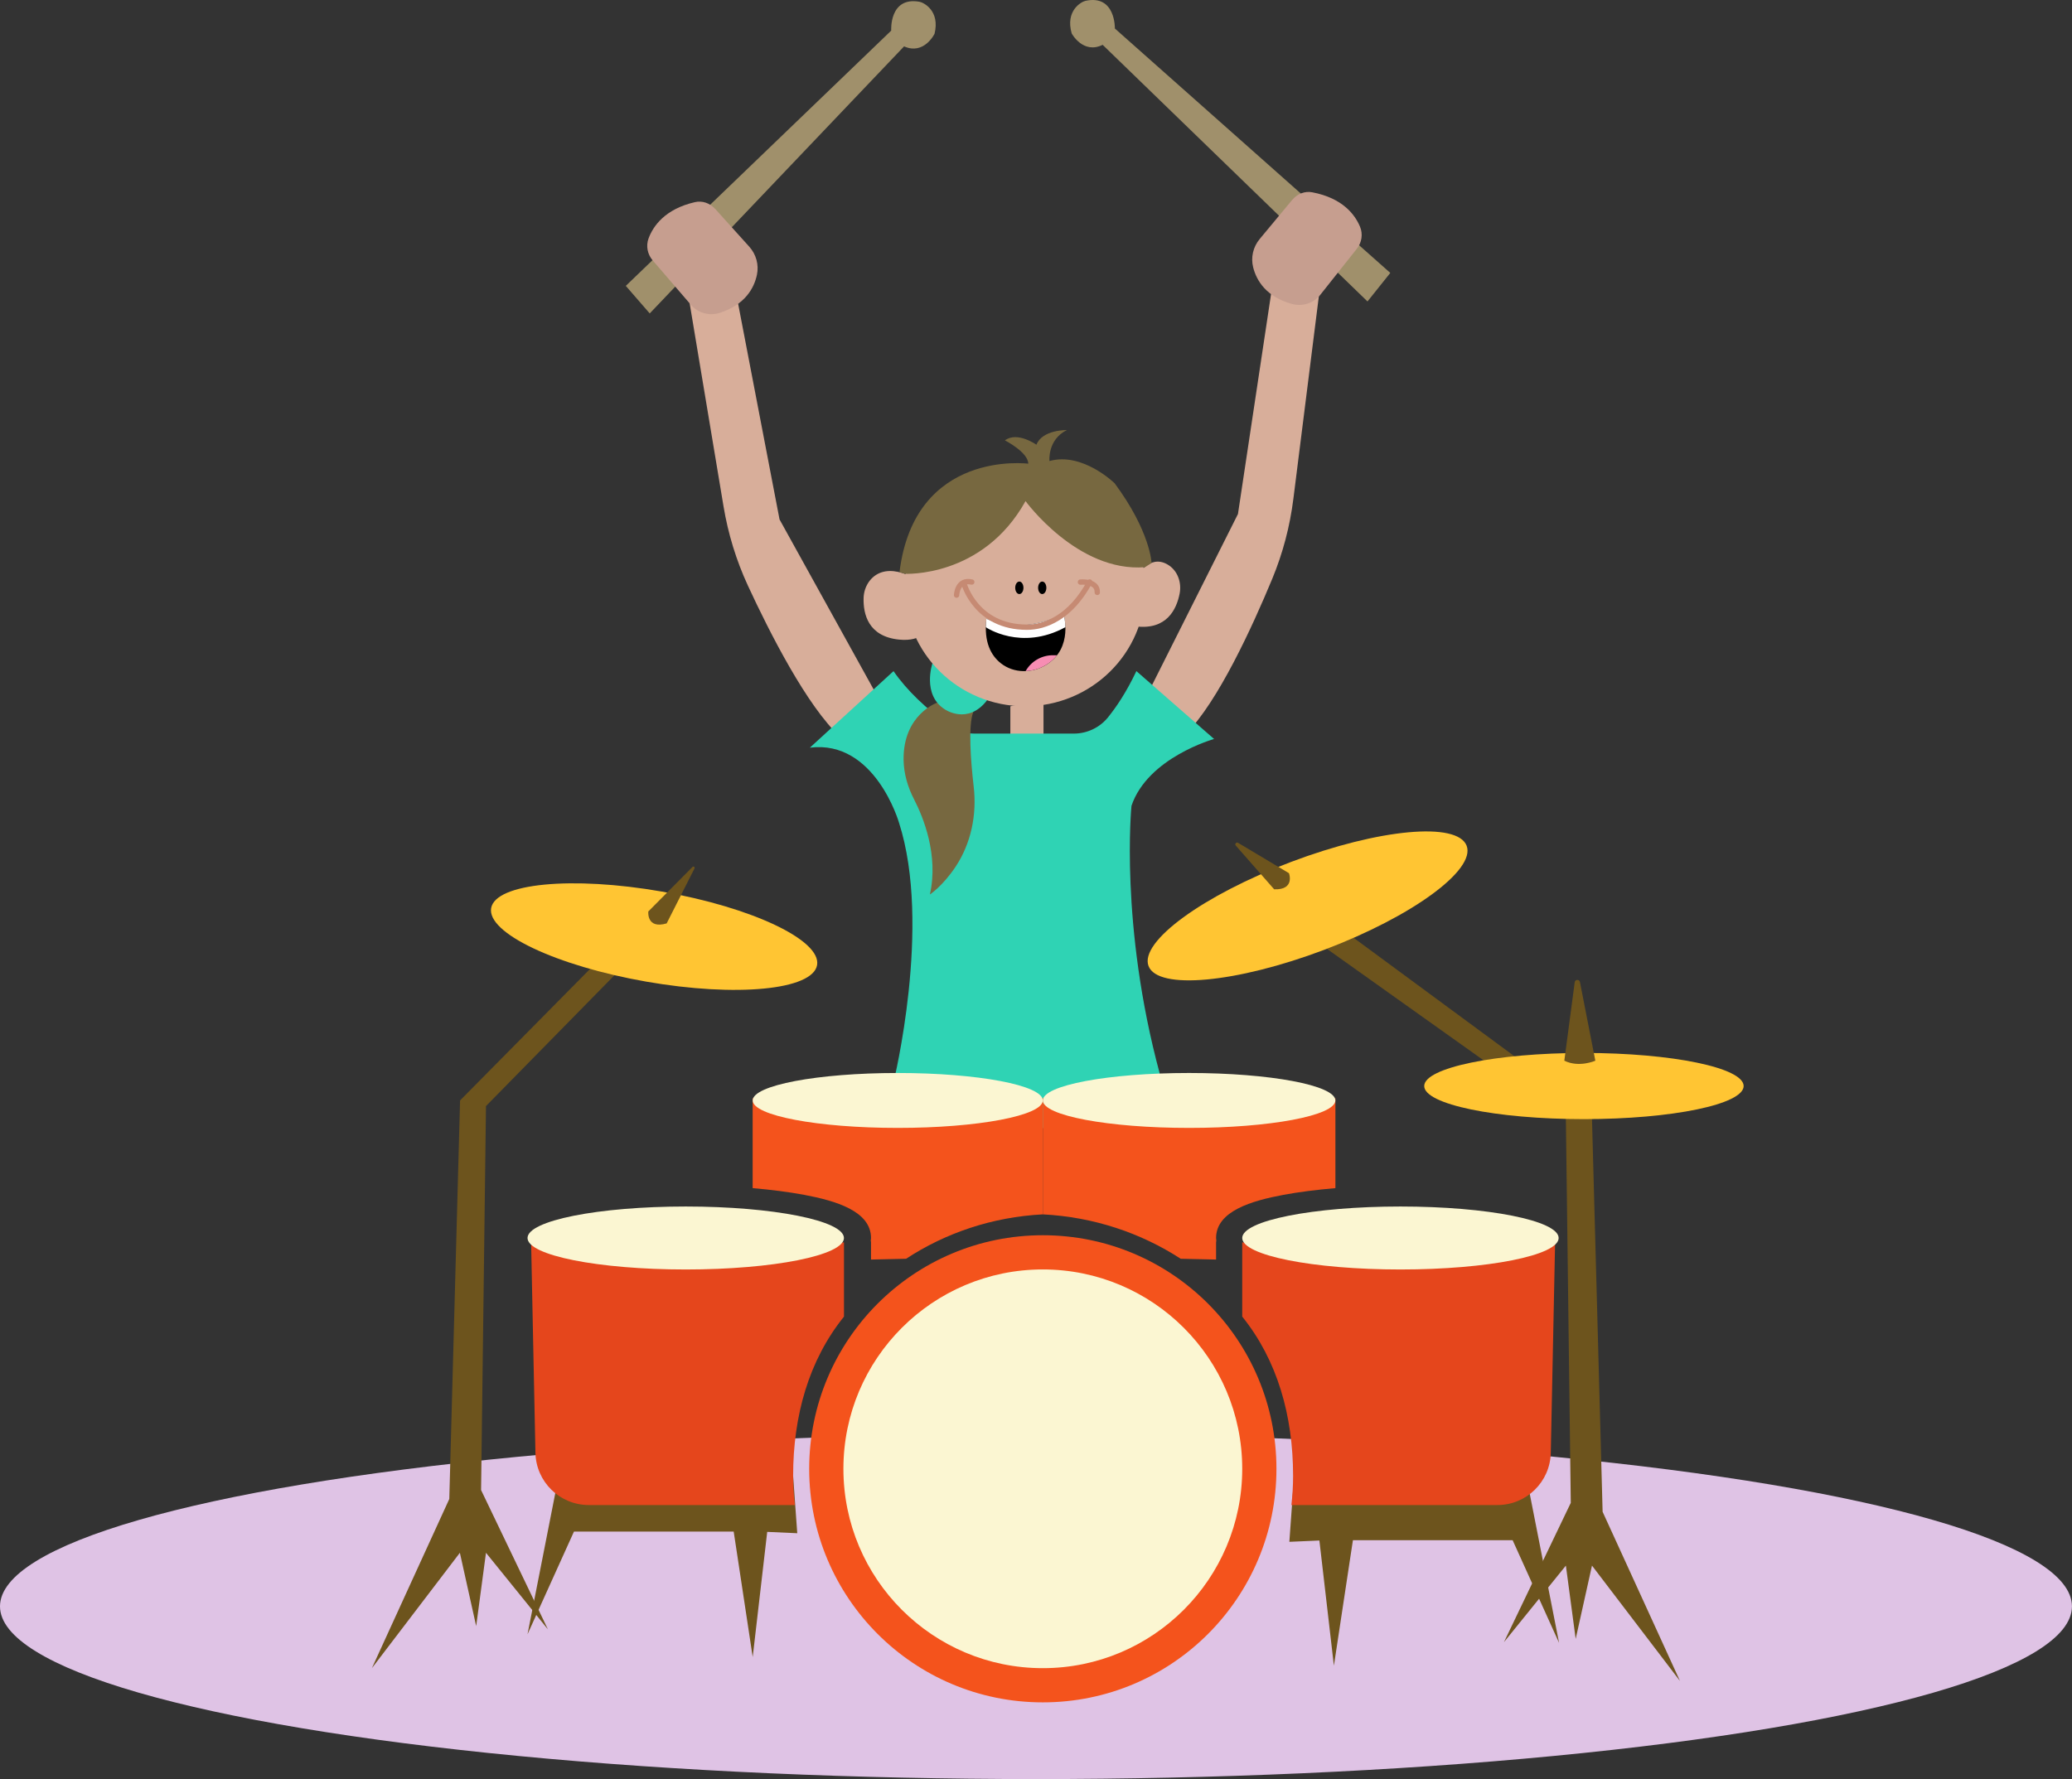 <?xml version="1.0" encoding="UTF-8"?>
<svg id="Capa_2" data-name="Capa 2" xmlns="http://www.w3.org/2000/svg" xmlns:xlink="http://www.w3.org/1999/xlink" viewBox="0 0 426.95 366.68">
  <rect x="0" y="0" width="426.95" height="366.68" fill="#333333" stroke="none"/>
  <defs>
    <style>
      .cls-1 {
        fill: #2fd3b4;
      }

      .cls-2 {
        fill: #fff;
      }

      .cls-3 {
        fill: #f4531c;
      }

      .cls-4 {
        fill: #ffc533;
      }

      .cls-5 {
        fill: #fbf6d2;
      }

      .cls-6 {
        fill: #e5461c;
      }

      .cls-7 {
        fill: #776840;
      }

      .cls-8 {
        fill: none;
        stroke: #c68a73;
        stroke-linecap: round;
        stroke-miterlimit: 10;
        stroke-width: 1.1px;
      }

      .cls-9 {
        fill: #d8ae9a;
      }

      .cls-10 {
        fill: #dfc3e5;
      }

      .cls-11 {
        fill: #f78db3;
      }

      .cls-12 {
        fill: #c69e8f;
      }

      .cls-13 {
        fill: #a0906b;
      }

      .cls-14 {
        clip-path: url(#clippath);
      }

      .cls-15 {
        fill: #6d541d;
      }
    </style>
    <clipPath id="clippath">
      <path d="m203.26,127.51s6.28,3.65,15.89-.96c0,0,2.13,6.98-3.58,10.48-2.89,1.77-6.65,1.78-9.32-.31-2-1.57-3.58-4.34-2.99-9.22Z"/>
    </clipPath>
  </defs>
  <g id="Capa_5" data-name="Capa 5">
    <g>
      <ellipse class="cls-10" cx="213.47" cy="331.08" rx="213.47" ry="35.6"/>
      <g id="VALERY">
        <g>
          <polygon class="cls-9" points="208.19 145.57 208.19 156.48 215.02 156.48 215.02 144.06 208.19 145.57"/>
          <g>
            <path class="cls-13" d="m227.21,9.24l54.57,52.89,4.7-5.88L229.73,5.88s.17-7.05-6.05-5.71c-.88.19-4.2,2.02-2.85,6.72,0,0,2.33,4.35,6.38,2.35Z"/>
            <path class="cls-9" d="m235.11,145.74l19.98-39.8,7.05-46.85,9.74,1.01-5.37,42.7c-.71,5.67-2.17,11.23-4.36,16.51-4.05,9.77-11.15,25.31-17.81,31.97l-9.24-5.54Z"/>
            <path class="cls-12" d="m266.3,41.16l-6.73,8.1c-1.36,1.63-1.87,3.81-1.34,5.87.69,2.69,2.65,6.03,7.96,7.51,2.16.6,4.48-.12,5.87-1.88l7.52-9.48c1.03-1.29,1.3-3.04.66-4.56-1.04-2.49-3.6-5.91-9.86-7.09-1.52-.29-3.08.34-4.07,1.53Z"/>
          </g>
          <g>
            <path class="cls-13" d="m186.29,9.56l-52.41,55.04-4.93-5.68L183.64,6.31s-.45-7.04,5.81-5.95c.89.16,4.28,1.85,3.12,6.6,0,0-2.15,4.44-6.28,2.6Z"/>
            <path class="cls-9" d="m182.19,146.02l-21.56-38.96-8.93-46.53-9.69,1.4,7.08,42.45c.94,5.64,2.62,11.13,5.02,16.32,4.44,9.6,12.15,24.84,19.07,31.23l9.01-5.91Z"/>
            <path class="cls-12" d="m147.34,43.02l7.05,7.82c1.42,1.58,2.02,3.73,1.58,5.81-.58,2.71-2.4,6.13-7.65,7.83-2.13.69-4.48.05-5.94-1.64l-7.89-9.17c-1.08-1.25-1.42-2.99-.85-4.53.94-2.53,3.36-6.05,9.56-7.48,1.51-.35,3.09.21,4.13,1.37Z"/>
          </g>
          <path class="cls-1" d="m184.12,138.33c2.78,4.02,6.7,7.7,11.43,11.15,1.53,1.12,3.38,1.72,5.28,1.72h20.42c2.74,0,5.34-1.22,7.06-3.35s3.77-5.15,5.85-9.53l16.01,13.99s-13.66,3.81-17.02,13.77c0,0-2.46,24.52,5.82,55.19l-33.02,15.45-21.83-13.66s7.95-32.35,1.12-53.51c0,0-4.93-17.13-18.36-15.45l17.24-15.78Z"/>
          <path class="cls-7" d="m193.1,144.83s-7.03,2.44-6.91,11.78c.04,2.85.86,5.63,2.17,8.16,1.9,3.69,5.07,11.47,3.25,19.59,0,0,2.66-1.75,5.3-5.73,3.2-4.83,4.39-10.71,3.73-16.46-.6-5.2-1.19-12.68-.07-15.48,1.79-4.48-7.48-1.86-7.48-1.86Z"/>
          <path class="cls-1" d="m192.13,136.73s-2.18,6.43,2.52,9.45c0,0,4.75,3.34,8.75-1.86l-6.74-6.99-4.54-.61Z"/>
          <g>
            <ellipse class="cls-9" cx="211.21" cy="121.14" rx="24.79" ry="24.43"/>
            <path class="cls-9" d="m234.11,119.04s2.61-4.99,6.51-2.67c2.03,1.2,2.9,3.67,2.45,5.98-.63,3.22-2.65,7.51-8.96,6.76-9.91-1.18,0-10.08,0-10.08Z"/>
            <path class="cls-9" d="m191.46,121.14s-5.48-4.59-9.81-3.18c-2.24.73-3.64,2.95-3.7,5.3-.09,3.28.94,7.91,7.27,8.56,9.92,1.02,6.24-10.68,6.24-10.68Z"/>
          </g>
          <path class="cls-7" d="m186.42,118.26s16.05.92,24.9-14.98c0,0,10.73,14.74,24.61,13.62l1.36-.86s-.23-6.47-7.61-16.43c0,0-6.6-6.49-13.43-4.59,0,0-.45-4.37,3.58-6.38,0,0-5.04-.11-6.27,3.02,0,0-3.92-2.8-6.49-.9,0,0,4.81,2.46,4.81,4.81,0,0-23.4-3.06-26.53,22.35l1.07.32Z"/>
        </g>
        <g>
          <circle class="cls-3" cx="214.88" cy="302.73" r="48.14"/>
          <circle class="cls-5" cx="214.88" cy="302.73" r="41.09"/>
        </g>
        <g>
          <polyline class="cls-15" points="151.76 319.48 155.1 341.53 158.09 315.73 164.28 316.01 163.43 304.2 114.91 305.26 108.7 336.83 118.27 315.67 151.18 315.67 151.76 319.48"/>
          <path class="cls-6" d="m173.91,271.36c-7.24,8.99-10.48,20.42-10.48,32.84,0,2.04.12,4.04.35,6h-42.45c-5.99,0-10.88-4.79-11-10.78l-.89-43.37c34.48,5.42,64.47,0,64.47,0v15.31Z"/>
          <ellipse class="cls-5" cx="141.3" cy="255.16" rx="32.6" ry="6.49"/>
        </g>
        <g>
          <polyline class="cls-15" points="278.2 321.26 274.86 343.31 271.87 317.51 265.68 317.78 266.53 305.97 315.05 307.04 321.26 338.61 311.69 317.45 278.78 317.45 278.2 321.26"/>
          <path class="cls-6" d="m255.97,271.36c7.24,8.99,10.48,20.42,10.48,32.84,0,2.04-.12,4.04-.35,6h42.45c5.99,0,10.88-4.79,11-10.78l.89-43.37c-34.48,5.42-64.47,0-64.47,0v15.31Z"/>
          <ellipse class="cls-5" cx="288.57" cy="255.16" rx="32.6" ry="6.49"/>
        </g>
        <g>
          <path class="cls-3" d="m214.88,226.34v23.95c-10.42.54-20.08,3.84-28.17,9.15h-.02l-7.21.16v-3.54c0-.13-.03-.25-.05-.38.02-.16.05-.34.05-.51,0-5.58-7.34-7.69-13.75-8.9-3.14-.59-6.74-1.05-10.64-1.39v-18.53c19.31,5.16,59.78,0,59.78,0Z"/>
          <ellipse class="cls-5" cx="184.99" cy="226.81" rx="29.89" ry="5.66"/>
        </g>
        <g>
          <path class="cls-3" d="m214.88,226.34v23.95c10.51.54,20.24,3.84,28.41,9.15h.02l7.27.16v-3.54c0-.13.03-.25.05-.38-.02-.16-.05-.34-.05-.51,0-5.58,7.41-7.69,13.86-8.9,3.17-.59,6.8-1.05,10.73-1.39v-18.53c-19.47,5.16-60.28,0-60.28,0Z"/>
          <ellipse class="cls-5" cx="245.02" cy="226.81" rx="30.14" ry="5.66"/>
        </g>
        <g>
          <polygon class="cls-15" points="94.8 226.81 92.58 308.95 76.63 343.82 94.76 320.04 98.12 335.15 100.14 320.04 112.9 335.82 99.13 307.11 100.14 227.97 126.63 200.99 126.63 194.6 94.8 226.81"/>
          <ellipse class="cls-4" cx="134.79" cy="193.04" rx="9.42" ry="34.09" transform="translate(-78.59 292.56) rotate(-80.08)"/>
          <path class="cls-15" d="m133.59,187.86s-.41,3.69,3.78,2.46l5.74-11.33c.13-.27-.21-.51-.42-.3l-9.1,9.17Z"/>
        </g>
        <g>
          <polygon class="cls-15" points="328.01 229.45 330.23 311.59 346.17 346.46 328.04 322.68 324.68 337.79 322.66 322.68 309.9 338.46 323.67 309.75 322.66 230.61 270.9 193.77 270.9 187.38 328.01 229.45"/>
          <ellipse class="cls-4" cx="269.44" cy="186.71" rx="35.04" ry="9.68" transform="translate(-48.62 107.35) rotate(-20.71)"/>
          <ellipse class="cls-4" cx="326.38" cy="223.84" rx="32.91" ry="6.82"/>
          <path class="cls-15" d="m322.34,218.61l2.14-16.17c.08-.61.96-.64,1.08-.03l3.17,16.21s-3.35,1.49-6.38,0Z"/>
          <path class="cls-15" d="m265.6,179.97s1.31,3.48-3.05,3.32l-7.91-9.01c-.28-.32.11-.78.47-.57l10.49,6.26Z"/>
        </g>
        <g>
          <g>
            <path d="m203.26,127.51s6.28,3.65,15.89-.96c0,0,2.13,6.98-3.58,10.48-2.89,1.77-6.65,1.78-9.32-.31-2-1.57-3.58-4.34-2.99-9.22Z"/>
            <g class="cls-14">
              <path class="cls-2" d="m203.13,129.27s7.25,4.99,16.39,0c9.15-4.99,0,0,0,0v-2.47s-16.4.22-16.4.22v2.25"/>
              <path class="cls-11" d="m217.79,135.05h-.71c-2.38-.05-4.59,1.21-5.75,3.28h0s3.02.56,3.02.56l2.46-1.4.98-2.44"/>
            </g>
          </g>
          <path class="cls-8" d="m198.68,120.4s2.46,8.87,12.93,8.87c3.79,0,9.01-2.04,12.93-9.32"/>
          <path class="cls-8" d="m197.11,122.66s.11-3.37,3.13-2.7"/>
          <path class="cls-8" d="m222.63,119.97s3.58-.34,3.47,2.13"/>
          <ellipse cx="210.04" cy="121.15" rx=".85" ry="1.29"/>
          <ellipse cx="214.76" cy="121.15" rx=".85" ry="1.29"/>
        </g>
      </g>
    </g>
  </g>
</svg>